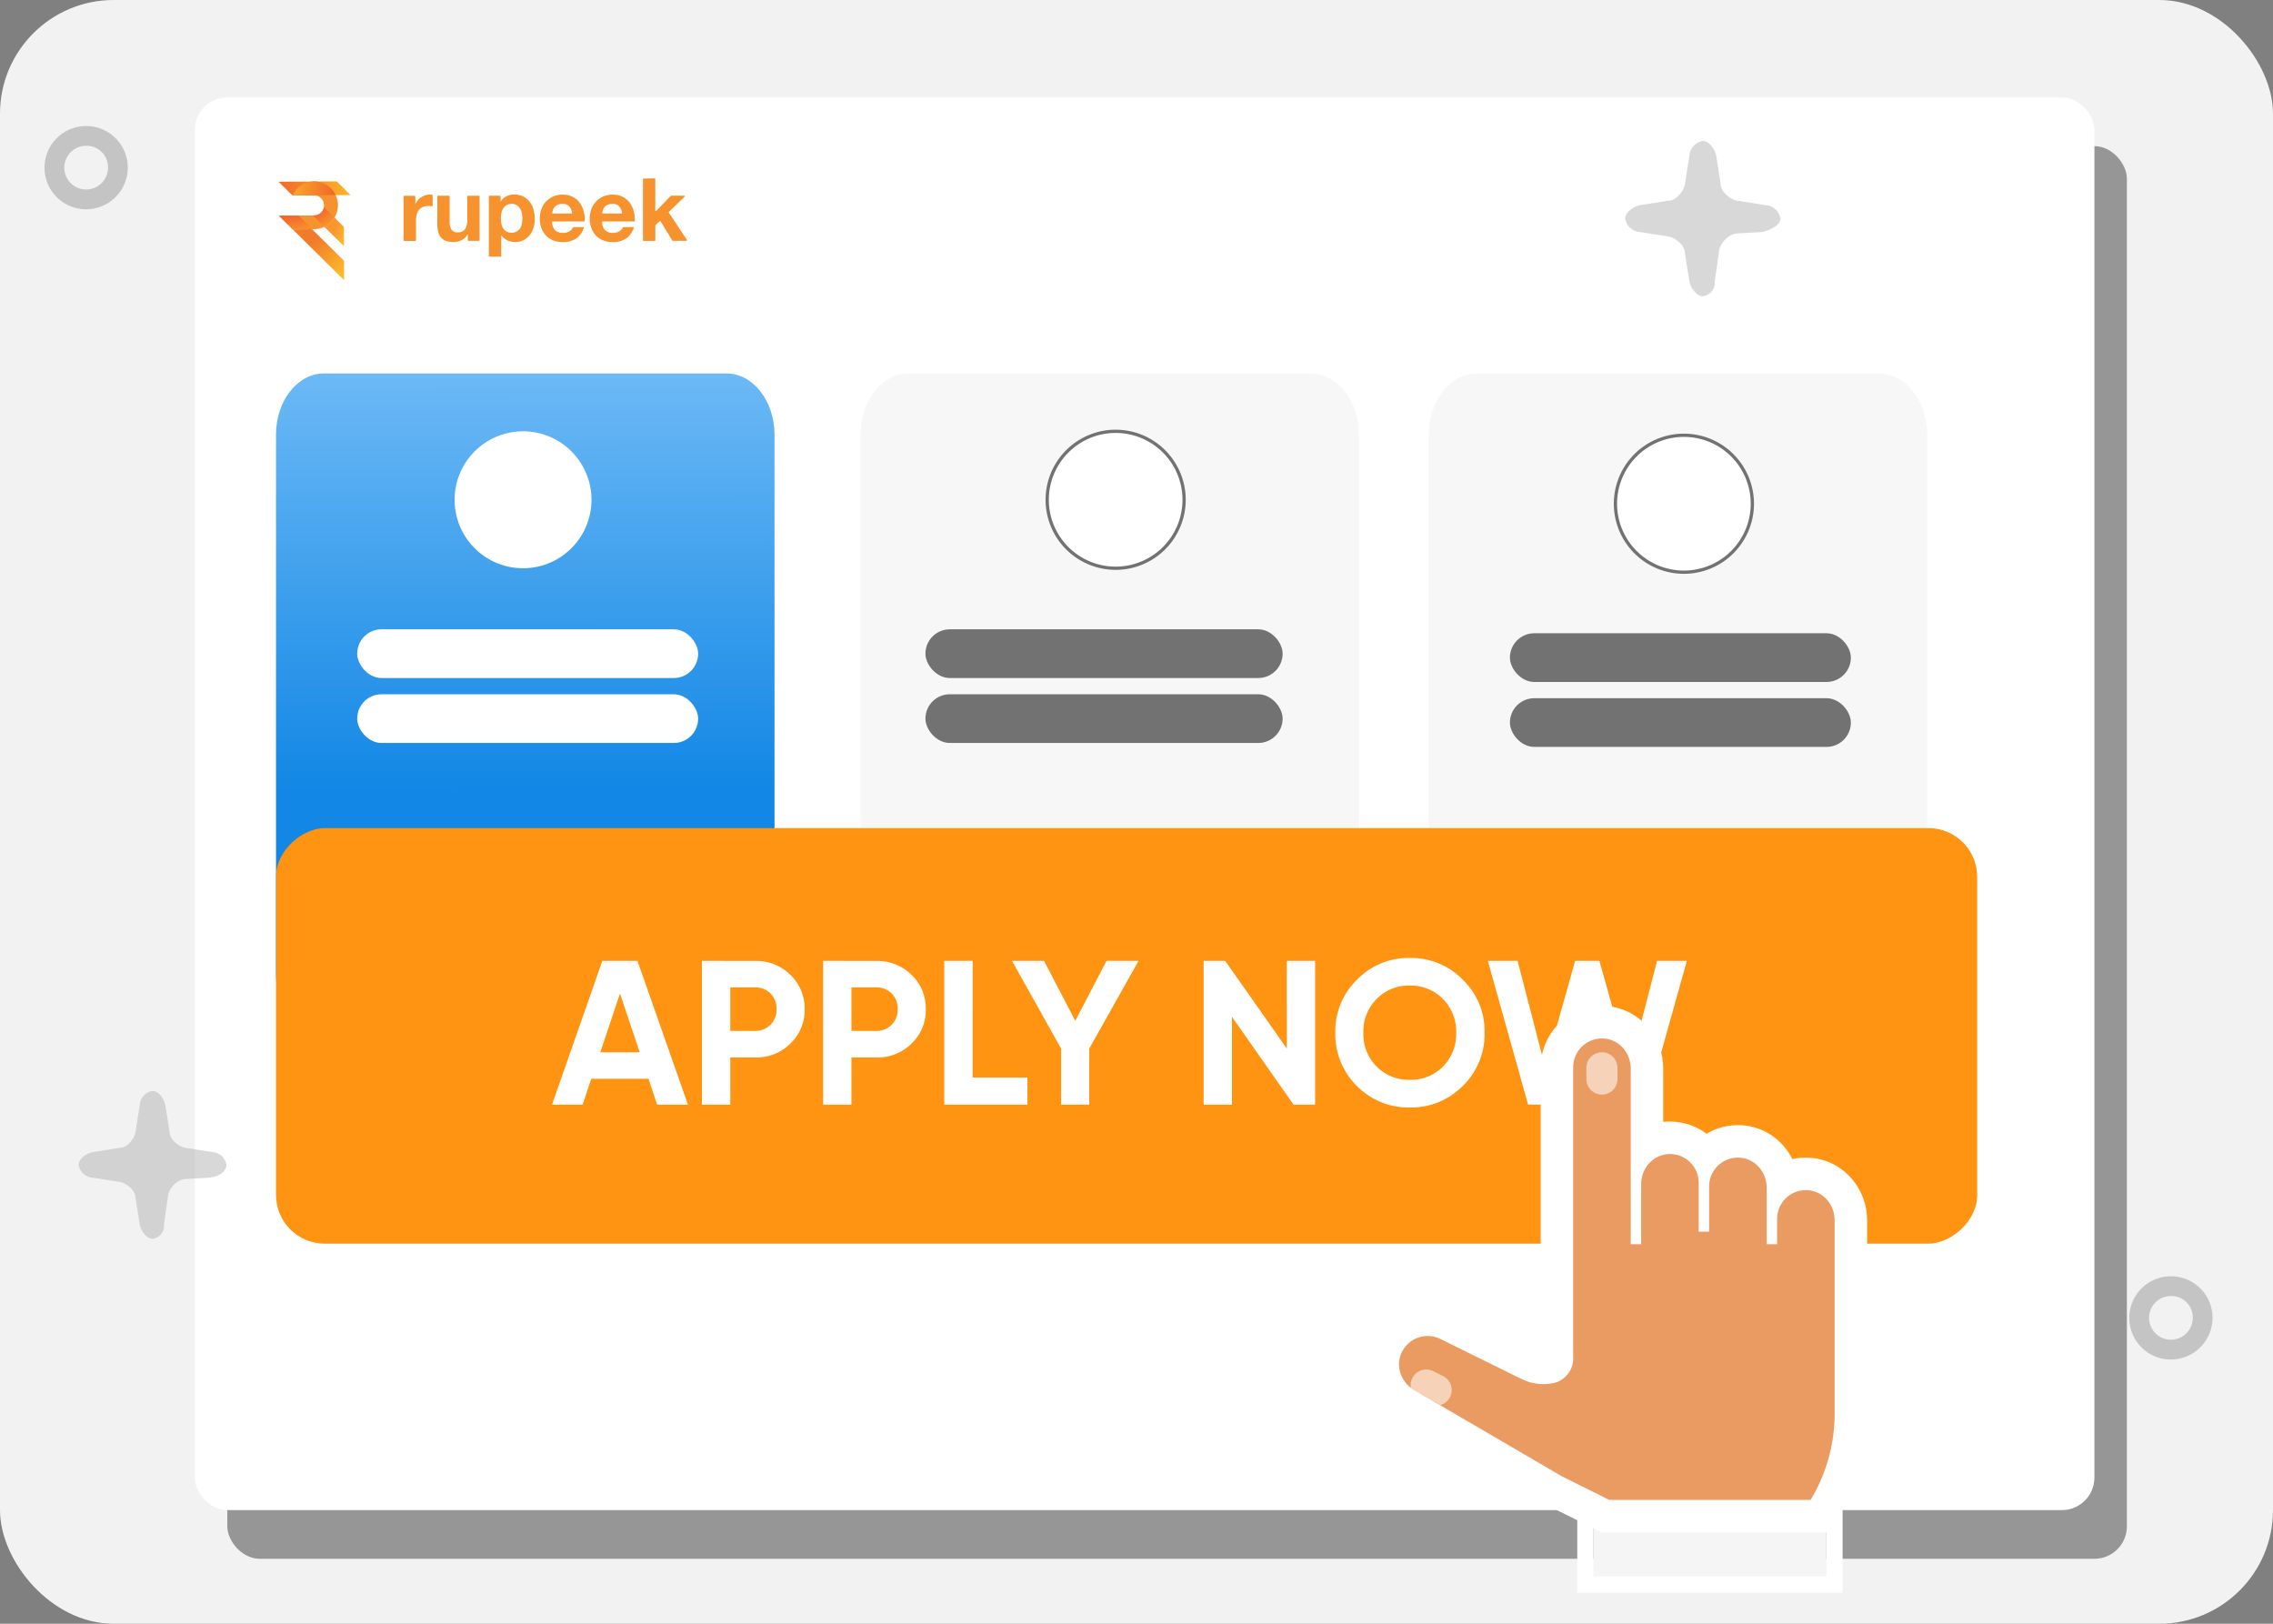 <svg xmlns="http://www.w3.org/2000/svg" xmlns:xlink="http://www.w3.org/1999/xlink" width="140" height="100" viewBox="0 0 140 100">
  <rect x="0" y="0" width="140" height="100" fill="#808080" stroke="none"/>
  <defs>
    <linearGradient id="linear-gradient" x1="0.478" y1="1" x2="0.477" gradientUnits="objectBoundingBox">
      <stop offset="0" stop-color="#1287e5"/>
      <stop offset="0.369" stop-color="#1287e5"/>
      <stop offset="1" stop-color="#6cb9f5"/>
    </linearGradient>
    <linearGradient id="linear-gradient-2" x1="0.168" y1="-0.041" x2="1.17" y2="1.025" gradientUnits="objectBoundingBox">
      <stop offset="0.25" stop-color="#f27b2a"/>
      <stop offset="1" stop-color="#ffcd2a"/>
    </linearGradient>
    <linearGradient id="linear-gradient-3" x1="-0.04" y1="0.024" x2="1.134" y2="0.724" gradientUnits="objectBoundingBox">
      <stop offset="0" stop-color="#f48220"/>
      <stop offset="0.19" stop-color="#f58422" stop-opacity="0.6"/>
      <stop offset="0.46" stop-color="#f68726" stop-opacity="0"/>
      <stop offset="0.99" stop-color="#ffd02a" stop-opacity="0"/>
    </linearGradient>
    <linearGradient id="linear-gradient-4" x1="0.219" y1="0.178" x2="1.363" y2="0.861" gradientUnits="objectBoundingBox">
      <stop offset="0.3" stop-color="#f8972f"/>
      <stop offset="1" stop-color="#ffcd2a"/>
    </linearGradient>
    <linearGradient id="linear-gradient-5" x1="0.23" y1="-0.17" x2="0.863" y2="1.347" gradientUnits="objectBoundingBox">
      <stop offset="0" stop-color="#f15c2c"/>
      <stop offset="1" stop-color="#f9a02b"/>
    </linearGradient>
    <linearGradient id="linear-gradient-6" x1="0.001" y1="0.515" x2="1" y2="0.484" gradientUnits="objectBoundingBox">
      <stop offset="0" stop-color="#f1682b"/>
      <stop offset="0.97" stop-color="#fbb428"/>
      <stop offset="0.99" stop-color="#fbb628"/>
    </linearGradient>
    <linearGradient id="linear-gradient-7" x1="0.105" y1="0.495" x2="0.978" y2="0.518" gradientUnits="objectBoundingBox">
      <stop offset="0" stop-color="#f9a02b"/>
      <stop offset="1" stop-color="#f1672b"/>
    </linearGradient>
    <linearGradient id="linear-gradient-8" x1="0.297" y1="0.249" x2="0.926" y2="0.958" gradientUnits="objectBoundingBox">
      <stop offset="0" stop-color="#f16a2b"/>
      <stop offset="1" stop-color="#f9a02b"/>
    </linearGradient>
  </defs>
  <g id="Apply_Now" data-name="Apply Now" transform="translate(-198 -1296)">
    <rect id="Rectangle_7646" data-name="Rectangle 7646" width="140" height="100" rx="7" transform="translate(198 1296)" fill="#f2f2f2"/>
    <rect id="Rectangle_7653" data-name="Rectangle 7653" width="117" height="87" rx="2" transform="translate(212 1305)" fill="#969696"/>
    <rect id="Rectangle_7647" data-name="Rectangle 7647" width="117" height="87" rx="2" transform="translate(210 1302)" fill="#fff"/>
    <g id="Group_11614" data-name="Group 11614" transform="translate(14 5.757)">
      <path id="Path_1560" data-name="Path 1560" d="M27.751,0H2.952C1.322,0,0,1.69,0,3.774V36.983c0,2.084,1.322,3.774,2.952,3.774h24.8c1.63,0,2.952-1.69,2.952-3.774V3.774C30.7,1.69,29.381,0,27.751,0Z" transform="translate(201 1313.243)" fill="url(#linear-gradient)"/>
      <g id="Group_11613" data-name="Group 11613">
        <path id="Path_1132" data-name="Path 1132" d="M4.216,0A4.216,4.216,0,1,1,0,4.216,4.216,4.216,0,0,1,4.216,0Z" transform="translate(212 1316.807)" fill="#fff"/>
        <g id="Group_11612" data-name="Group 11612" transform="translate(2)">
          <rect id="Rectangle_5859" data-name="Rectangle 5859" width="21" height="3" rx="1.5" transform="translate(204 1329)" fill="#fff"/>
          <rect id="Rectangle_7648" data-name="Rectangle 7648" width="21" height="3" rx="1.5" transform="translate(204 1333)" fill="#fff"/>
        </g>
      </g>
    </g>
    <g id="Group_11615" data-name="Group 11615" transform="translate(10 5.757)">
      <path id="Path_18673" data-name="Path 18673" d="M27.751,0H2.952C1.322,0,0,1.69,0,3.774V36.983c0,2.084,1.322,3.774,2.952,3.774h24.8c1.63,0,2.952-1.69,2.952-3.774V3.774C30.7,1.69,29.381,0,27.751,0Z" transform="translate(241 1313.243)" fill="#f7f7f7"/>
      <path id="Path_1132-2" data-name="Path 1132" d="M4.216,0A4.216,4.216,0,1,1,0,4.216,4.216,4.216,0,0,1,4.216,0Z" transform="translate(252.5 1316.807)" fill="#fff" stroke="#727272" stroke-width="0.2"/>
      <g id="Group_11611" data-name="Group 11611" transform="translate(12)">
        <rect id="Rectangle_7649" data-name="Rectangle 7649" width="22" height="3" rx="1.5" transform="translate(233 1329)" fill="#727272"/>
        <rect id="Rectangle_7650" data-name="Rectangle 7650" width="22" height="3" rx="1.5" transform="translate(233 1333)" fill="#727272"/>
      </g>
    </g>
    <g id="Group_11616" data-name="Group 11616" transform="translate(16 6)">
      <path id="Path_18674" data-name="Path 18674" d="M27.751,0H2.952C1.322,0,0,1.69,0,3.774V36.983c0,2.084,1.322,3.774,2.952,3.774h24.8c1.63,0,2.952-1.69,2.952-3.774V3.774C30.7,1.69,29.381,0,27.751,0Z" transform="translate(270 1313)" fill="#f7f7f7"/>
      <path id="Path_1132-3" data-name="Path 1132" d="M4.216,0A4.216,4.216,0,1,1,0,4.216,4.216,4.216,0,0,1,4.216,0Z" transform="translate(281.5 1316.807)" fill="#fff" stroke="#727272" stroke-width="0.2"/>
      <g id="Group_11610" data-name="Group 11610" transform="translate(12)">
        <rect id="Rectangle_7651" data-name="Rectangle 7651" width="21" height="3" rx="1.5" transform="translate(263 1329)" fill="#727272"/>
        <rect id="Rectangle_7652" data-name="Rectangle 7652" width="21" height="3" rx="1.5" transform="translate(263 1333)" fill="#727272"/>
      </g>
    </g>
    <rect id="Rectangle_5860" data-name="Rectangle 5860" width="4.809" transform="translate(222.382 1327.565)" fill="#fff"/>
    <rect id="Rectangle_5862" data-name="Rectangle 5862" width="3.607" transform="translate(222.382 1332.374)" fill="#fff"/>
    <rect id="Rectangle_5866" data-name="Rectangle 5866" width="4.809" transform="translate(235.508 1332.374)" fill="#fff"/>
    <g id="Group_11617" data-name="Group 11617" transform="translate(14)">
      <path id="Shape" d="M321.855,218.767a.038.038,0,0,0-.035.035v1.422a1.033,1.033,0,0,1-.14.61.532.532,0,0,1-.452.184.412.412,0,0,1-.382-.171.991.991,0,0,1-.11-.514V218.8a.035.035,0,0,0-.01-.025.035.035,0,0,0-.025-.01h-.689a.035.035,0,0,0-.025.01.034.034,0,0,0-.01.025v1.68a2.4,2.4,0,0,0,.044.47.89.89,0,0,0,.158.36.726.726,0,0,0,.307.228,1.321,1.321,0,0,0,.5.079,1.12,1.12,0,0,0,.474-.11.858.858,0,0,0,.378-.351h.018v.351a.038.038,0,0,0,.035.035h.654a.038.038,0,0,0,.035-.035V218.8a.038.038,0,0,0-.035-.035Zm-2.612-.031a1.12,1.12,0,0,0-.255.119.955.955,0,0,0-.211.189.879.879,0,0,0-.145.237h-.009v-.457a.058.058,0,0,0-.057-.057h-.611a.058.058,0,0,0-.057.057v2.669a.058.058,0,0,0,.057.057h.65a.058.058,0,0,0,.057-.057v-1.2a1.565,1.565,0,0,1,.039-.351.741.741,0,0,1,.127-.281.619.619,0,0,1,.233-.193.819.819,0,0,1,.356-.07c.048,0,.1,0,.145.009l.062.009a.059.059,0,0,0,.066-.048v-.606a.061.061,0,0,0-.044-.057.582.582,0,0,0-.123-.013.857.857,0,0,0-.28.044Zm5,2.239a.592.592,0,0,1-.206-.2.968.968,0,0,1-.113-.281,1.685,1.685,0,0,1,0-.663.839.839,0,0,1,.11-.285.647.647,0,0,1,.206-.2.615.615,0,0,1,.316-.079.538.538,0,0,1,.307.079.661.661,0,0,1,.206.206.835.835,0,0,1,.113.29,1.664,1.664,0,0,1,0,.658.786.786,0,0,1-.11.281.655.655,0,0,1-.83.192Zm0-2.182a.806.806,0,0,0-.356.329h-.013V218.8a.034.034,0,0,0-.035-.035h-.654a.037.037,0,0,0-.035.035v3.683a.038.038,0,0,0,.035.035h.694a.034.034,0,0,0,.025-.01.034.034,0,0,0,.01-.025V221.2h.009a.957.957,0,0,0,.356.307,1.122,1.122,0,0,0,.478.11,1.137,1.137,0,0,0,.535-.119,1.11,1.11,0,0,0,.382-.316,1.393,1.393,0,0,0,.228-.457,1.729,1.729,0,0,0,.076-.54,2.231,2.231,0,0,0-.076-.566,1.293,1.293,0,0,0-.233-.474,1.148,1.148,0,0,0-.961-.452.955.955,0,0,0-.465.1Zm2.813,1.027c.009-.048.018-.1.031-.145a.627.627,0,0,1,.1-.193.546.546,0,0,1,.193-.154.659.659,0,0,1,.3-.061.532.532,0,0,1,.417.149.837.837,0,0,1,.184.4.039.039,0,0,1-.026.044h-1.168a.038.038,0,0,1-.035-.035Zm.075-1.014a1.36,1.36,0,0,0-.742.777,1.627,1.627,0,0,0-.1.579,1.606,1.606,0,0,0,.1.593,1.344,1.344,0,0,0,.281.461,1.2,1.2,0,0,0,.448.3,1.608,1.608,0,0,0,.593.105,1.451,1.451,0,0,0,.808-.215,1.242,1.242,0,0,0,.478-.667.036.036,0,0,0-.022-.044h-.61a.045.045,0,0,0-.035.022.514.514,0,0,1-.2.224.684.684,0,0,1-.4.113.691.691,0,0,1-.5-.167.728.728,0,0,1-.184-.5.038.038,0,0,1,.035-.039h1.936a.035.035,0,0,0,.035-.035,1.86,1.86,0,0,0-.057-.584,1.564,1.564,0,0,0-.245-.527,1.258,1.258,0,0,0-.434-.369,1.315,1.315,0,0,0-.619-.136,1.349,1.349,0,0,0-.572.111Zm3,1.014c.009-.048.018-.1.031-.145a.624.624,0,0,1,.1-.193.545.545,0,0,1,.193-.154.659.659,0,0,1,.3-.061.532.532,0,0,1,.417.149.837.837,0,0,1,.184.4.039.039,0,0,1-.026.044h-1.168a.038.038,0,0,1-.035-.035Zm.076-1.014a1.36,1.36,0,0,0-.742.777,1.63,1.63,0,0,0-.1.579,1.605,1.605,0,0,0,.1.593,1.344,1.344,0,0,0,.281.461,1.234,1.234,0,0,0,.448.3,1.608,1.608,0,0,0,.593.105,1.451,1.451,0,0,0,.808-.215,1.241,1.241,0,0,0,.478-.667.033.033,0,0,0,0-.027.033.033,0,0,0-.021-.017s-.009,0-.013,0h-.6a.045.045,0,0,0-.035.022.514.514,0,0,1-.2.224.67.67,0,0,1-.395.113.691.691,0,0,1-.5-.167.728.728,0,0,1-.184-.5.038.038,0,0,1,.035-.039H332.1a.035.035,0,0,0,.035-.035,1.863,1.863,0,0,0-.057-.584,1.565,1.565,0,0,0-.245-.527,1.258,1.258,0,0,0-.434-.369,1.316,1.316,0,0,0-.619-.136,1.382,1.382,0,0,0-.577.111Zm2.471-1.1a.038.038,0,0,0-.035.035v3.77a.038.038,0,0,0,.035.035h.693a.038.038,0,0,0,.035-.035v-.908a.064.064,0,0,1,.009-.026l.255-.245a.04.04,0,0,1,.053,0l0,0,.727,1.194a.045.045,0,0,0,.031.018h.838a.038.038,0,0,0,.035-.035.041.041,0,0,0,0-.022l-1.114-1.68a.034.034,0,0,1,0-.044l.966-.939a.04.04,0,0,0,0-.053.037.037,0,0,0-.026-.009h-.8a.062.062,0,0,0-.026.009l-.891.926a.034.034,0,0,1-.048,0,.038.038,0,0,1-.013-.026v-1.942a.038.038,0,0,0-.035-.035Z" transform="translate(-109.041 1089.29)" fill="#f7932e"/>
      <path id="Path" d="M163.39,288.8l1.975,1.949.009,1.2-3.174-3.139,1.194-.009" transform="translate(39.824 1021.311)" fill-rule="evenodd" fill="url(#linear-gradient-2)"/>
      <path id="Path-2" data-name="Path" d="M146.447,223.456a1.467,1.467,0,0,0-2.8-.6l1.348-.009a.622.622,0,0,1,.009,1.242v0l-2.2.013.847.838,1.369-.009A1.473,1.473,0,0,0,146.447,223.456Z" transform="translate(58.369 1085.18)" fill="#f7932e" fill-rule="evenodd"/>
      <path id="Path-3" data-name="Path" d="M207.328,272.7a1.477,1.477,0,0,1-.628.566l1.211,1.194-.009-1.194Z" transform="translate(-2.722 1036.704)" fill-rule="evenodd" fill="url(#linear-gradient-3)"/>
      <path id="Path-4" data-name="Path" d="M161.9,241.3v0Z" transform="translate(40.111 1066.726)" fill="#462a14" fill-rule="evenodd"/>
      <path id="Path-5" data-name="Path" d="M207.328,272.7a1.477,1.477,0,0,1-.628.566l1.211,1.194-.009-1.194Z" transform="translate(-2.722 1036.704)" fill-rule="evenodd" fill="url(#linear-gradient-4)"/>
      <path id="Path-6" data-name="Path" d="M144.941,270.635l-1.194.009-.847-.838,1.229,0Z" transform="translate(58.277 1039.476)" fill-rule="evenodd" fill="url(#linear-gradient-5)"/>
      <path id="Path-7" data-name="Path" d="M146.934,222.643l-3.582.022-.852-.843,3.586-.022Z" transform="translate(58.658 1085.37)" fill-rule="evenodd" fill="url(#linear-gradient-6)"/>
      <path id="Path-8" data-name="Path" d="M162.1,222.83l1.348-.009,1.308-.009a1.466,1.466,0,0,0-1.953-.7A1.447,1.447,0,0,0,162.1,222.83Z" transform="translate(39.92 1085.205)" fill-rule="evenodd" fill="url(#linear-gradient-7)"/>
      <path id="Path-9" data-name="Path" d="M191.294,258.1a.631.631,0,0,1-.588.5l-.105,0,.7.7a1.478,1.478,0,0,0,.632-.562Z" transform="translate(12.671 1050.663)" fill-rule="evenodd" fill="url(#linear-gradient-8)"/>
    </g>
    <g id="Group_11609" data-name="Group 11609" transform="translate(14 11)">
      <rect id="Rectangle_5869" data-name="Rectangle 5869" width="25.593" height="104.78" rx="3" transform="translate(305.78 1336) rotate(90)" fill="#fe9411"/>
      <path id="Path_18672" data-name="Path 18672" d="M8.4,2.605,5.289-6.249H3.126L.027,2.605H1.912l.531-1.594H5.972L6.5,2.605ZM4.214-4.238,5.428-.62H3ZM9.261-6.249V2.605h1.746V-.3h1.556a2.968,2.968,0,0,0,2.15-.86,2.844,2.844,0,0,0,.873-2.112,2.844,2.844,0,0,0-.873-2.112,2.968,2.968,0,0,0-2.15-.86Zm1.746,4.313V-4.617h1.556a1.277,1.277,0,0,1,1.29,1.341,1.284,1.284,0,0,1-1.29,1.341Zm5.717-4.313V2.605h1.746V-.3h1.556a2.968,2.968,0,0,0,2.15-.86,2.844,2.844,0,0,0,.873-2.112,2.844,2.844,0,0,0-.873-2.112,2.968,2.968,0,0,0-2.15-.86Zm1.746,4.313V-4.617h1.556a1.277,1.277,0,0,1,1.29,1.341,1.284,1.284,0,0,1-1.29,1.341Zm7.463-4.313H24.186V2.605h5.123V.936H25.932Zm8.247,0L32.256-2.556,30.333-6.249H28.36l3.023,5.4V2.605h1.733V-.848l3.036-5.4Zm11.106,5.4-3.795-5.4H40.161V2.605h1.746V-2.808L45.7,2.605H47.03V-6.249H45.284Zm10.84,2.3a4.447,4.447,0,0,0,1.341-3.276,4.4,4.4,0,0,0-1.341-3.263,4.439,4.439,0,0,0-3.263-1.341A4.439,4.439,0,0,0,49.6-5.085a4.436,4.436,0,0,0-1.328,3.263A4.485,4.485,0,0,0,49.6,1.454a4.477,4.477,0,0,0,3.263,1.328A4.477,4.477,0,0,0,56.124,1.454ZM50.824.265A2.831,2.831,0,0,1,50-1.822a2.831,2.831,0,0,1,.822-2.087,2.775,2.775,0,0,1,2.036-.822,2.775,2.775,0,0,1,2.036.822,2.831,2.831,0,0,1,.822,2.087A2.831,2.831,0,0,1,54.9.265a2.765,2.765,0,0,1-2.036.81A2.765,2.765,0,0,1,50.824.265Zm11.308,2.34,1.657-5.844,1.67,5.844h1.986l2.479-8.854H68.09L66.395.316,64.535-6.249H63.043L61.2.316,59.5-6.249H57.667l2.479,8.854Z" transform="translate(217.973 1350.426)" fill="#fff"/>
    </g>
    <g id="Group_8811" data-name="Group 8811" transform="translate(307.35 1373.422)">
      <g id="Group_8810" data-name="Group 8810">
        <g id="Group_8809" data-name="Group 8809">
          <path id="Path_16376" data-name="Path 16376" d="M-154.165,1134.294a.743.743,0,0,1,.744.744.743.743,0,0,1-.744.743.743.743,0,0,1-.744-.743A.743.743,0,0,1-154.165,1134.294Z" transform="translate(154.909 -1134.294)" fill="#bdbdbd"/>
        </g>
      </g>
    </g>
    <path id="Path_16389" data-name="Path 16389" d="M86.661,109.48a.983.983,0,0,0-.92-.827L84,108.377c-.46-.092-1.012-.552-1.012-1.011l-.276-1.747c-.092-.459-.459-.919-.827-.919a.983.983,0,0,0-.827.919l-.276,1.747c-.092.459-.552,1.011-1.011,1.011l-1.746.276c-.46.092-.92.46-.92.827a.983.983,0,0,0,.92.828l1.746.275c.46.092,1.011.553,1.011,1.012l.276,1.747c.092.46.46.919.827.919a.841.841,0,0,0,.736-.919l.276-1.931A1.41,1.41,0,0,1,83.9,110.4l1.655-.092C86.2,110.124,86.661,109.849,86.661,109.48Z" transform="translate(220.996 1199.982)" fill="#b3b3b3" opacity="0.5"/>
    <path id="Path_18675" data-name="Path 18675" d="M84.565,21.129a2.564,2.564,0,1,1,2.565-2.564A2.572,2.572,0,0,1,84.565,21.129Zm0-3.911a1.346,1.346,0,1,0,1.347,1.346A1.315,1.315,0,0,0,84.565,17.218Z" transform="translate(247.146 1358.599)" fill="#969696" opacity="0.5"/>
    <path id="Path_18677" data-name="Path 18677" d="M84.565,21.129a2.564,2.564,0,1,1,2.565-2.564A2.572,2.572,0,0,1,84.565,21.129Zm0-3.911a1.346,1.346,0,1,0,1.347,1.346A1.315,1.315,0,0,0,84.565,17.218Z" transform="translate(118.74 1287.761)" fill="#969696" opacity="0.5"/>
    <path id="Path_18676" data-name="Path 18676" d="M66.3,16.351a.936.936,0,0,0-.875-.788L63.764,15.3c-.438-.088-.963-.525-.963-.963l-.263-1.663c-.087-.438-.438-.875-.788-.875a.936.936,0,0,0-.788.875L60.7,14.338c-.087.438-.525.963-.963.963l-1.663.263c-.438.087-.875.438-.875.788a.936.936,0,0,0,.875.788l1.663.263c.438.088.963.525.963.963l.263,1.663c.088.438.438.875.788.875a.8.8,0,0,0,.7-.875l.262-1.838a1.342,1.342,0,0,1,.962-.963l1.575-.088C65.952,17.051,66.3,16.7,66.3,16.351Z" transform="translate(145.646 1351.389)" fill="#b3b3b3" opacity="0.5"/>
    <g id="Group_11608" data-name="Group 11608" transform="translate(27 8)">
      <g id="Group_8803" data-name="Group 8803" transform="translate(269.148 1381.855)">
        <g id="Group_8802" data-name="Group 8802" transform="translate(0 0)">
          <g id="Group_8801" data-name="Group 8801">
            <g id="Group_8800" data-name="Group 8800">
              <g id="Group_8799" data-name="Group 8799">
                <g id="Rectangle_5856" data-name="Rectangle 5856" transform="translate(14.343 0) rotate(90)" fill="#f5f5f5" stroke="#fff" stroke-width="1">
                  <rect width="3.229" height="14.343" stroke="none"/>
                  <rect x="-0.5" y="-0.5" width="4.229" height="15.343" fill="none"/>
                </g>
              </g>
            </g>
          </g>
        </g>
      </g>
      <g id="Group_8865" data-name="Group 8865" transform="translate(257.168 1351.954)">
        <g id="Group_8854" data-name="Group 8854">
          <g id="Group_8828" data-name="Group 8828">
            <g id="Group_8827" data-name="Group 8827">
              <g id="Group_8826" data-name="Group 8826">
                <g id="Group_8825" data-name="Group 8825">
                  <g id="Group_8824" data-name="Group 8824">
                    <g id="Path_16378" data-name="Path 16378" transform="translate(211.746 -1061.102)" fill="#ea9b61">
                      <path d="M -185.832 1090.523 L -186.395 1090.523 L -198.793 1090.523 L -199.028 1090.523 L -199.238 1090.418 L -202.147 1088.971 L -202.177 1088.956 L -202.205 1088.94 L -211.234 1083.67 C -212.506 1082.98 -213.079 1081.433 -212.541 1080.137 C -212.107 1079.097 -211.101 1078.425 -209.978 1078.425 C -209.532 1078.425 -209.087 1078.536 -208.69 1078.744 L -203.773 1081.17 L -203.77 1081.172 L -203.767 1081.173 C -203.485 1081.315 -203.169 1081.39 -202.853 1081.39 C -202.701 1081.39 -202.548 1081.373 -202.399 1081.339 C -202.216 1081.297 -202.017 1081.047 -202.017 1080.861 L -202.017 1074.678 L -202.017 1073.776 L -202.017 1062.874 C -202.017 1061.345 -200.773 1060.102 -199.245 1060.102 C -199.156 1060.102 -199.065 1060.106 -198.975 1060.115 C -197.572 1060.247 -196.473 1061.492 -196.473 1062.949 L -196.473 1067.62 C -196.131 1067.409 -195.743 1067.272 -195.328 1067.232 C -195.238 1067.224 -195.148 1067.219 -195.058 1067.219 C -194.17 1067.219 -193.377 1067.64 -192.87 1068.292 C -192.365 1067.767 -191.656 1067.44 -190.871 1067.44 C -190.783 1067.44 -190.692 1067.444 -190.604 1067.453 C -189.342 1067.573 -188.327 1068.59 -188.134 1069.85 C -187.712 1069.591 -187.216 1069.442 -186.687 1069.442 C -186.597 1069.442 -186.506 1069.446 -186.416 1069.455 C -185.013 1069.588 -183.914 1070.833 -183.914 1072.29 L -183.914 1073.776 L -183.914 1074.678 L -183.914 1084.218 C -183.914 1086.27 -184.476 1088.284 -185.54 1090.041 L -185.832 1090.523 Z" stroke="none"/>
                      <path d="M -199.245 1061.102 C -200.224 1061.102 -201.017 1061.895 -201.017 1062.874 L -201.017 1073.776 L -201.017 1074.678 L -201.017 1080.861 C -201.017 1081.515 -201.539 1082.169 -202.177 1082.313 C -202.4 1082.365 -202.627 1082.39 -202.853 1082.39 C -203.323 1082.39 -203.79 1082.281 -204.216 1082.067 L -209.145 1079.635 C -209.411 1079.493 -209.696 1079.425 -209.978 1079.425 C -210.665 1079.425 -211.328 1079.826 -211.617 1080.521 C -211.973 1081.377 -211.562 1082.362 -210.745 1082.797 L -201.701 1088.076 L -198.793 1089.523 L -186.395 1089.523 C -185.426 1087.923 -184.914 1086.088 -184.914 1084.218 L -184.914 1074.678 L -184.914 1073.776 L -184.914 1072.29 C -184.914 1071.365 -185.59 1070.538 -186.512 1070.45 C -186.571 1070.445 -186.629 1070.442 -186.687 1070.442 C -187.665 1070.442 -188.458 1071.235 -188.458 1072.214 L -188.458 1073.776 L -189.1 1073.776 L -189.1 1070.288 C -189.1 1069.363 -189.776 1068.536 -190.698 1068.448 C -190.756 1068.443 -190.814 1068.44 -190.871 1068.44 C -191.851 1068.44 -192.644 1069.234 -192.644 1070.212 L -192.644 1073.003 L -193.286 1073.003 L -193.286 1069.991 C -193.286 1069.013 -194.08 1068.219 -195.058 1068.219 C -195.116 1068.219 -195.174 1068.222 -195.233 1068.228 C -196.154 1068.316 -196.831 1069.142 -196.831 1070.068 L -196.831 1073.776 L -197.473 1073.776 L -197.473 1062.949 C -197.473 1062.024 -198.149 1061.197 -199.071 1061.11 C -199.129 1061.104 -199.188 1061.102 -199.245 1061.102 M -199.245 1059.102 C -199.124 1059.102 -199.001 1059.108 -198.88 1059.119 C -197.921 1059.21 -197.041 1059.671 -196.404 1060.417 C -195.804 1061.122 -195.473 1062.021 -195.473 1062.949 L -195.473 1066.242 C -195.456 1066.24 -195.439 1066.238 -195.423 1066.237 C -195.302 1066.225 -195.179 1066.219 -195.058 1066.219 C -194.212 1066.219 -193.431 1066.499 -192.801 1066.971 C -192.236 1066.634 -191.576 1066.44 -190.871 1066.44 C -190.751 1066.44 -190.629 1066.446 -190.509 1066.457 C -189.547 1066.549 -188.668 1067.011 -188.032 1067.756 C -187.828 1067.995 -187.655 1068.256 -187.516 1068.534 C -187.249 1068.474 -186.971 1068.442 -186.687 1068.442 C -186.565 1068.442 -186.442 1068.448 -186.321 1068.459 C -185.362 1068.55 -184.482 1069.011 -183.846 1069.758 C -183.245 1070.462 -182.914 1071.361 -182.914 1072.29 L -182.914 1073.776 L -182.914 1074.678 L -182.914 1084.218 C -182.914 1086.453 -183.526 1088.646 -184.684 1090.559 L -185.268 1091.523 L -186.395 1091.523 L -198.793 1091.523 L -199.263 1091.523 L -199.684 1091.314 L -202.592 1089.866 L -202.652 1089.837 L -202.709 1089.803 L -211.726 1084.541 C -212.526 1084.102 -213.149 1083.397 -213.482 1082.549 C -213.841 1081.637 -213.834 1080.644 -213.464 1079.753 C -212.874 1078.338 -211.506 1077.425 -209.978 1077.425 C -209.375 1077.425 -208.773 1077.573 -208.237 1077.853 L -203.331 1080.274 L -203.325 1080.276 L -203.319 1080.279 C -203.224 1080.327 -203.122 1080.36 -203.017 1080.377 L -203.017 1074.678 L -203.017 1073.776 L -203.017 1062.874 C -203.017 1060.794 -201.325 1059.102 -199.245 1059.102 Z" stroke="none" fill="#fff"/>
                    </g>
                  </g>
                </g>
              </g>
            </g>
          </g>
        </g>
        <g id="Group_8859" data-name="Group 8859" transform="translate(11.541 0.853)">
          <g id="Group_8858" data-name="Group 8858" opacity="0.549">
            <g id="Group_8857" data-name="Group 8857">
              <g id="Group_8856" data-name="Group 8856">
                <g id="Group_8855" data-name="Group 8855">
                  <path id="Path_16384" data-name="Path 16384" d="M-183.286,1063.133a.958.958,0,0,0-.958.958v.69a.958.958,0,0,0,.958.958.958.958,0,0,0,.958-.958v-.69A.958.958,0,0,0-183.286,1063.133Z" transform="translate(184.244 -1063.133)" fill="#fff"/>
                </g>
              </g>
            </g>
          </g>
        </g>
        <g id="Group_8864" data-name="Group 8864" transform="translate(0.714 20.387)" opacity="0.549">
          <g id="Group_8863" data-name="Group 8863">
            <g id="Group_8862" data-name="Group 8862">
              <g id="Group_8861" data-name="Group 8861">
                <g id="Group_8860" data-name="Group 8860">
                  <path id="Path_16385" data-name="Path 16385" d="M-208.657,1109.785l.618.309a.957.957,0,0,1,.425,1.287.959.959,0,0,1-.6.495l-1.542-.88a1.872,1.872,0,0,1-.27-.178.969.969,0,0,1,.089-.6A.955.955,0,0,1-208.657,1109.785Z" transform="translate(210.044 -1109.684)" fill="#fff"/>
                </g>
              </g>
            </g>
          </g>
        </g>
      </g>
    </g>
  </g>
</svg>
